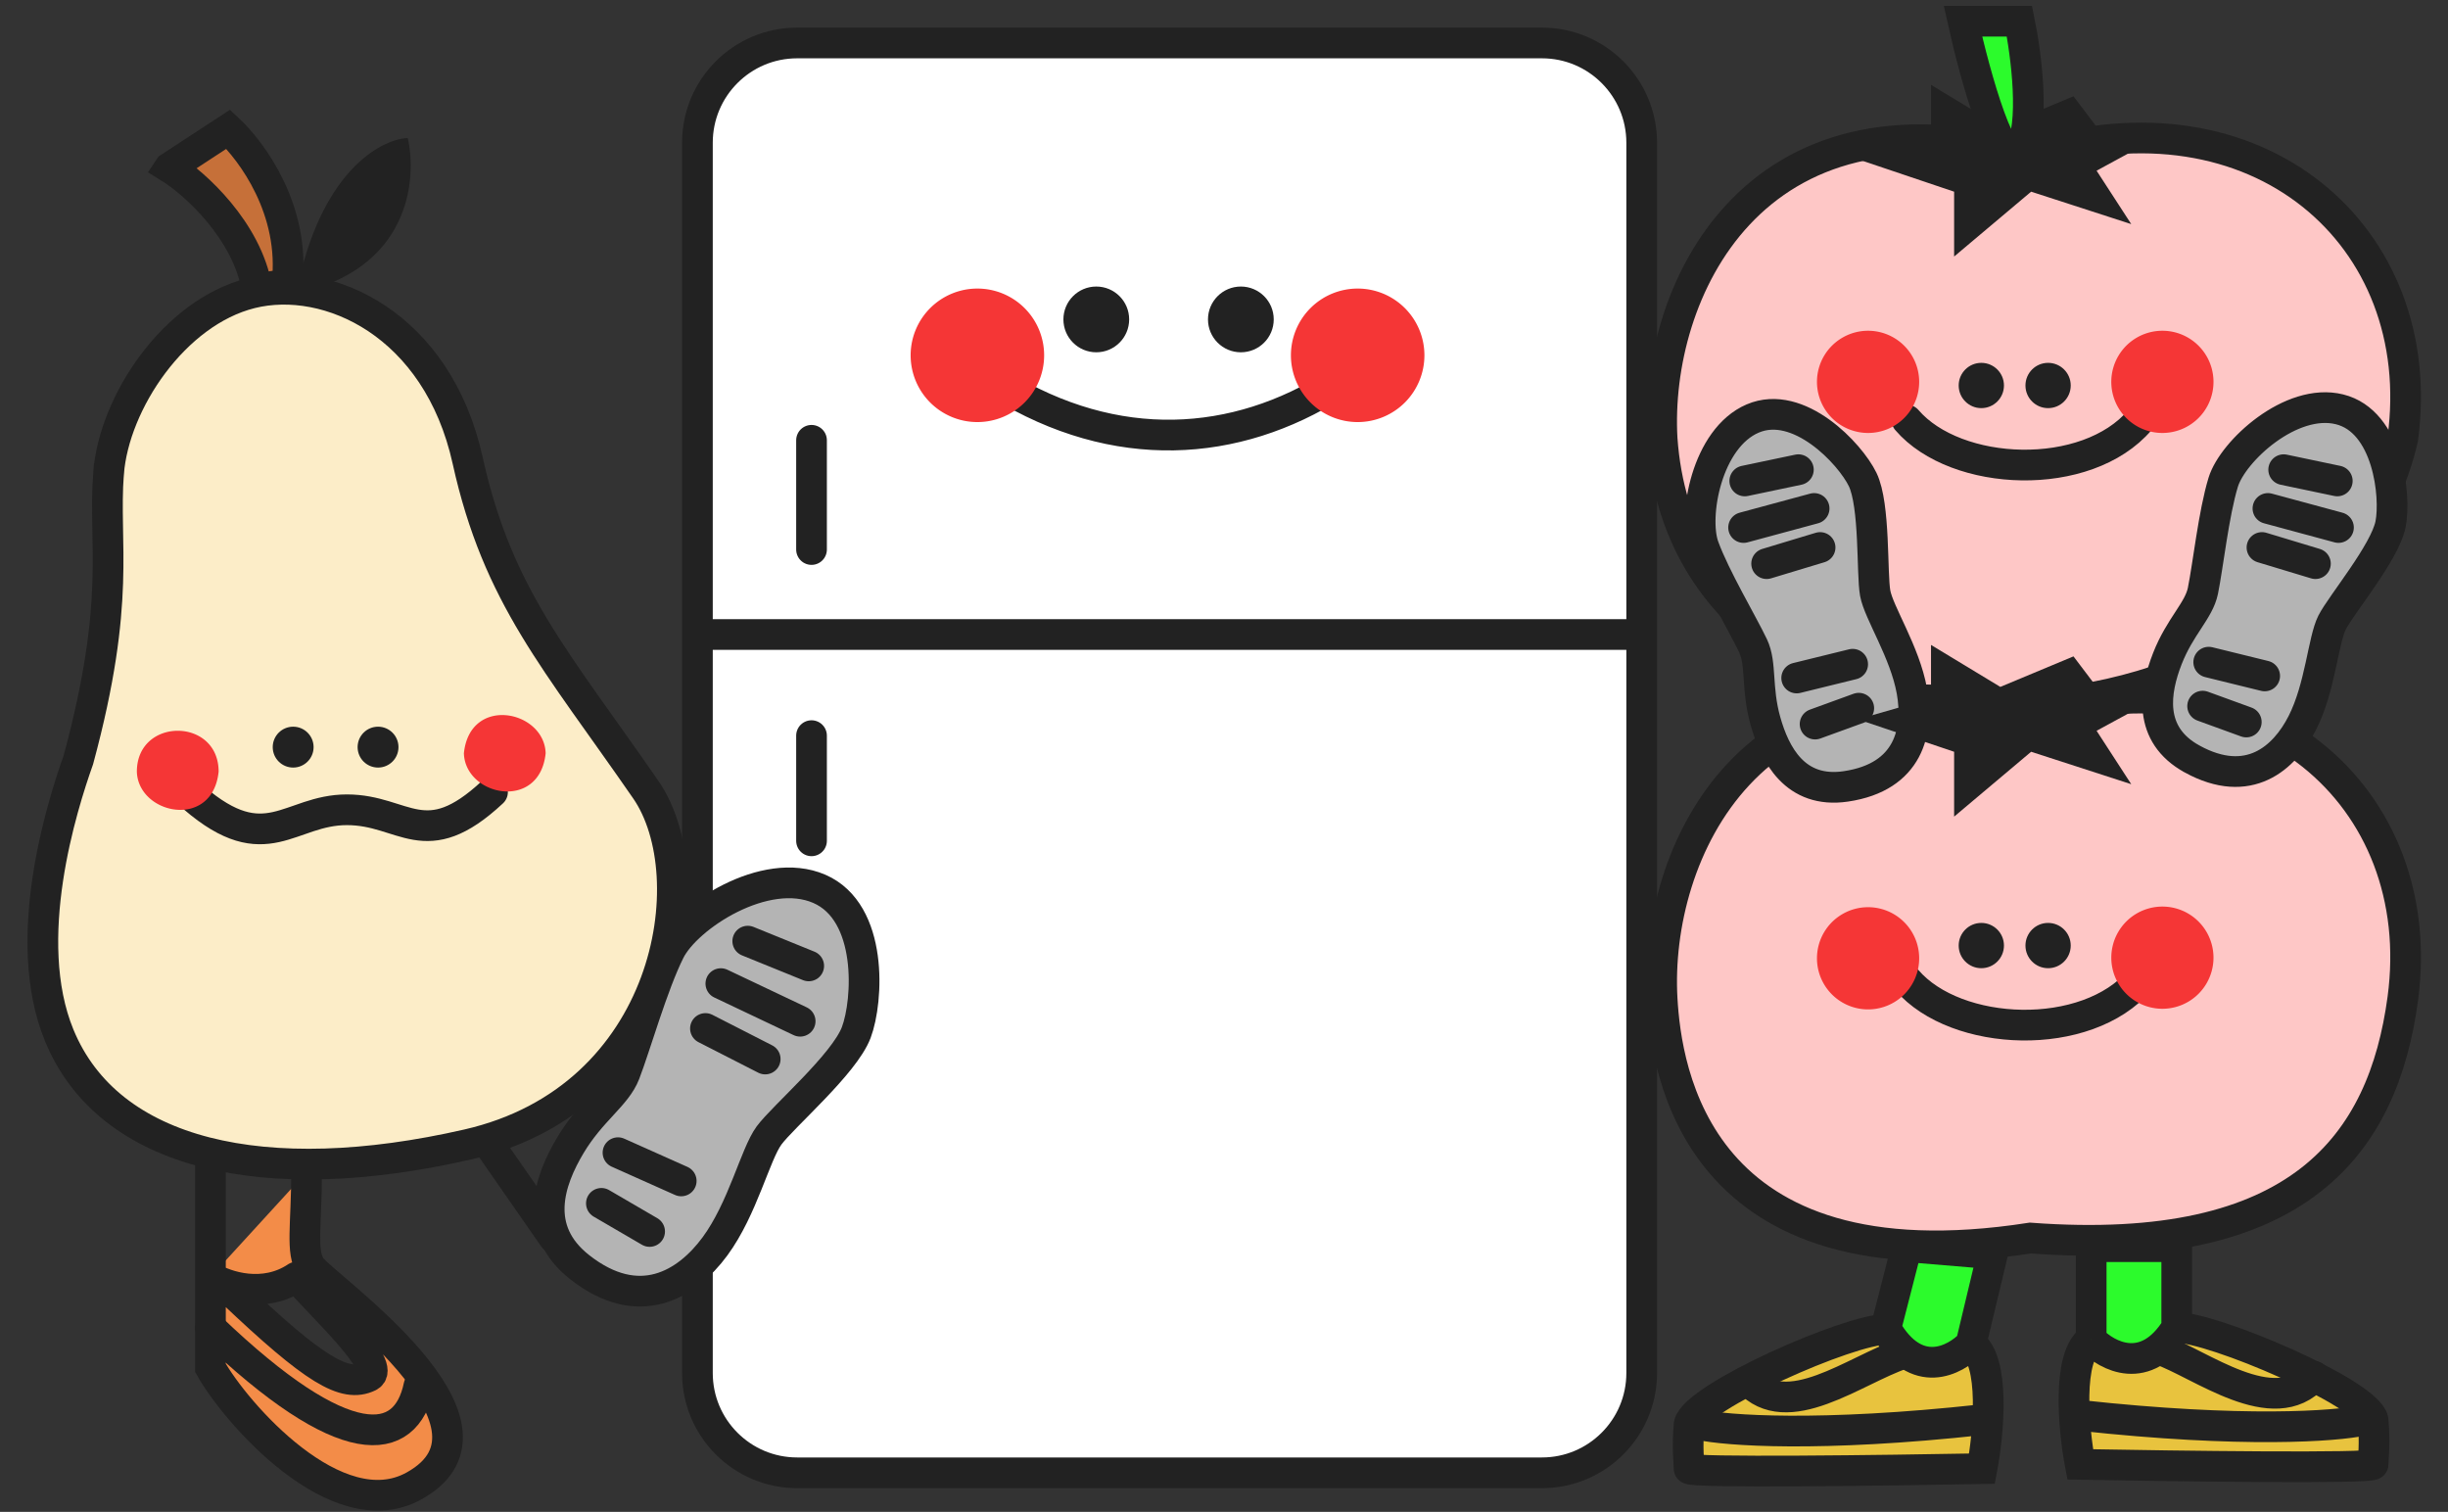 <svg width="319" height="197" fill="none" xmlns="http://www.w3.org/2000/svg"><rect width="100%" height="100%" fill="#333333" stroke="none"/><path fill="#e8c33e" stroke="#222" stroke-width="4" d="M245.886 173.208c-4.765-.082-24.987 8.8-25.776 12.361-.286 3.113 0 5.093 0 5.8 0 .566 25.442.236 38.164 0 .857-4.526 1.772-14.117-1.43-16.268m26.808-2.114c4.578-.083 24.797 8.463 25.586 12.024.285 3.112 0 5.092 0 5.8 0 .565-25.444.235-38.165 0-.858-4.527-1.772-14.118 1.43-16.268"/><path fill="#f38c48" stroke="#222" stroke-linecap="round" stroke-width="4" d="M27.423 150.088v16.324m12.527-13.697c0 6.942-.773 10.432.553 12.383 1.658 2.439 28.002 20.452 13.448 28.52-10.08 5.588-23.274-9.569-26.528-15.386v-11.82m0 0c2.027 1.239 6.95 2.845 11.213 0m-8.45 1.876c10.87 10.32 14.738 12.571 17.87 11.07 2.506-1.201-5.973-9.006-9.42-12.946"/><path fill="#fff" stroke="#222" stroke-width="4" d="M90.88 18.598c0-7.18 5.82-13 13-13h97.05c7.178 0 13 5.82 13 13v160.309c0 7.179-5.822 13-13 13h-97.05c-7.18 0-13-5.821-13-13V18.597Z"/><circle cx="142.857" cy="41.62" r="4.284" fill="#222"/><circle cx="161.697" cy="41.62" r="4.284" fill="#222"/><path fill="#fec7c6" stroke="#222" stroke-width="4" d="M216.592 57.18c-1.083-18.883 11.607-46.872 47.98-36.886 29.527-9.237 52.11 10.433 48.533 36.886-10.097 43.604-93.024 49.295-96.513 0zm0 72.979c-1.083-18.884 11.607-46.872 47.98-36.887 29.527-9.236 52.11 10.433 48.533 36.887-2.555 18.886-13.413 33.761-48.533 31.159-43.652 6.77-47.455-21.994-47.98-31.159z"/><circle cx="258.187" cy="123.207" r="2.95" fill="#222"/><circle cx="266.888" cy="123.207" r="2.95" fill="#222"/><circle cx="258.187" cy="50.23" r="2.95" fill="#222"/><circle cx="266.888" cy="50.23" r="2.95" fill="#222"/><path fill="#fcedc8" stroke="#222" stroke-linecap="round" stroke-width="4" d="M14.146 61.665c-.714 9.244 1.738 16.371-3.93 37.33-2.142 6.044-7.643 23.394-2.5 35.909 6.43 15.643 26.791 20.266 53.225 14.222 26.434-6.044 31.077-34.843 23.22-46.22-11.678-16.904-19.29-25.133-23.22-42.91-3.928-17.776-18.218-24.284-28.219-21.795-10.002 2.489-17.86 14.22-18.575 23.464z"/><path stroke="#222" stroke-linecap="round" stroke-width="4" d="M54.59 180.589c-1.698 8.137-9.622 9.222-27.167-7.595m36.223-23.972 8.523 12.252"/><circle cx="38.202" cy="97.351" r="2.663" fill="#222"/><circle cx="49.263" cy="97.351" r="2.663" fill="#222"/><path stroke="#222" stroke-linecap="round" stroke-width="4" d="M25.293 103.979c9.393 8.057 12.398 1.535 19.913 1.535 7.514 0 10.144 5.946 18.973-2.302m184.311 24.503c6.402 7.458 23.413 8.159 30.364 0M248.49 54.737c6.402 7.459 23.413 8.16 30.364 0m-148.59-4.632c15.162 9.314 30.758 8.23 43.755 0M92.043 82.674H212.24M105.75 57.37v14.233m0 24.25v13.706"/><path fill="#f53636" d="M71.104 98.151c-.785 7.594-10.484 5.607-10.654 0 .785-7.594 10.484-5.607 10.654 0zm-42.615 2.397c-.785 7.594-10.484 5.607-10.654 0 0-7.103 10.654-7.103 10.654 0zm107.573-54.25a8.698 8.698 0 0 1-8.698 8.698 8.698 8.698 0 0 1-8.698-8.698 8.698 8.698 0 0 1 8.698-8.698 8.698 8.698 0 0 1 8.698 8.698zm49.554 0a8.698 8.698 0 0 1-8.698 8.698 8.698 8.698 0 0 1-8.698-8.698 8.698 8.698 0 0 1 8.698-8.698 8.698 8.698 0 0 1 8.698 8.698zm64.472 3.377a6.659 6.659 0 1 1-13.317 0 6.659 6.659 0 0 1 13.317 0zm0 75.11a6.659 6.659 0 1 1-13.317 0 6.659 6.659 0 0 1 13.317 0zm38.353-75.11a6.659 6.659 0 1 1-13.317 0 6.659 6.659 0 0 1 13.317 0zm0 75.11a6.658 6.658 0 1 1-13.316 0 6.658 6.658 0 0 1 13.316 0z"/><path fill="#c67039" stroke="#222" stroke-width="4" d="M22.096 21.839c3.321 2.052 10.106 8.233 11.387 15.773 1.305-.191 2.61-.385 3.914-.578 1.14-9.694-4.626-17.375-7.65-20.196l-7.65 5z"/><path fill="#b4b4b4" stroke="#222" stroke-linecap="round" stroke-width="4" d="M75.532 165.108c-6.212-4.886-3.929-11.317-1.212-15.868 2.715-4.547 5.986-6.463 7.103-9.358 1.397-3.619 3.604-11.498 5.845-15.976 2.24-4.478 12.438-11.148 19.491-8.093 7.053 3.055 6.381 14.59 4.82 18.721-1.564 4.131-9.543 10.947-11.36 13.414-1.817 2.468-3.42 9.524-7.054 14.459-3.634 4.935-9.869 8.809-17.633 2.701zm210.134-66.205c-5.874-3.215-4.866-8.909-3.232-13.093 1.633-4.18 4.098-6.238 4.627-8.814.661-3.22 1.403-10.113 2.65-14.17 1.246-4.055 8.835-11.056 15.156-9.49 6.322 1.566 7.374 11.3 6.647 14.972-.728 3.67-6.443 10.484-7.617 12.8-1.173 2.316-1.525 8.438-3.872 13.07-2.346 4.633-7.015 8.743-14.359 4.725zm-45.138 3.565c-6.626.974-9.252-4.178-10.468-8.501-1.216-4.32-.489-7.448-1.619-9.823-1.413-2.968-4.974-8.917-6.423-12.905-1.45-3.988.39-14.147 6.378-16.707 5.99-2.559 12.694 4.576 14.325 7.944 1.631 3.368 1.175 12.25 1.635 14.805.46 2.556 3.867 7.653 4.785 12.764.92 5.111-.33 11.205-8.613 12.423z"/><path fill="#222" d="m242.098 93.73 9.533-2.735v-6.96l9.032 5.468 9.533-3.977 3.011 3.977 7.777 1.492-7.777 4.226 4.516 6.96-13.046-4.226-10.035 8.452v-8.452l-12.544-4.226zm0-72.98 9.533-2.735v-6.96l9.032 5.469 9.533-3.978 3.011 3.978 7.777 1.491-7.777 4.226 4.516 6.96-13.046-4.225-10.035 8.452v-8.452ZM38.61 38.223c3.057-15.79 10.957-20.074 14.524-20.242 1.274 5.482.153 17.205-14.525 20.242z"/><path fill="#2cfb2c" stroke="#222" stroke-width="4" d="m256.844 175.101 2.802-11.724-11.173-.931-2.73 10.645c3.955 6.905 9.053 4.179 11.102 2.01m26.806-2.114c-4.002 6.45-9.1 3.725-11.149 1.556m11.149-1.556v-10.541h-11.149v12.097M263.153 2.762h-7.36c1.577 7.097 5.257 20.438 7.361 17.032 2.103-3.406.876-12.774 0-17.032z"/><path stroke="#222" stroke-linecap="round" stroke-width="4" d="M301.543 179.332c-5.261 5.902-14.836-1.652-20.11-3.478m-10.429 8.566c21.296 2.333 33.453 1.414 36.87.663m-80.07-5.193c5.078 5.615 13.853-1.355 20.11-3.479m10.43 8.568c-21.298 2.332-33.455 1.413-36.87.662M88.77 153.875l-8.24-3.68m19.184-12.204-7.787-3.978m12.343-.945-10.337-4.903m11.452-2.307-7.945-3.227m-12.787 37.83-6.286-3.663m216.746-68.724-7.294-1.794m13.906-12.837-6.967-2.105m9.97-2.602-9.193-2.485m9.038-3.585-6.985-1.467m-4.872 32.879-5.69-2.07m-52.898-3.665 7.295-1.794m-11.212-13.106 6.967-2.105m-9.969-2.602 9.192-2.485m-9.038-3.585 6.985-1.467m2.178 33.148 5.691-2.07"/></svg>